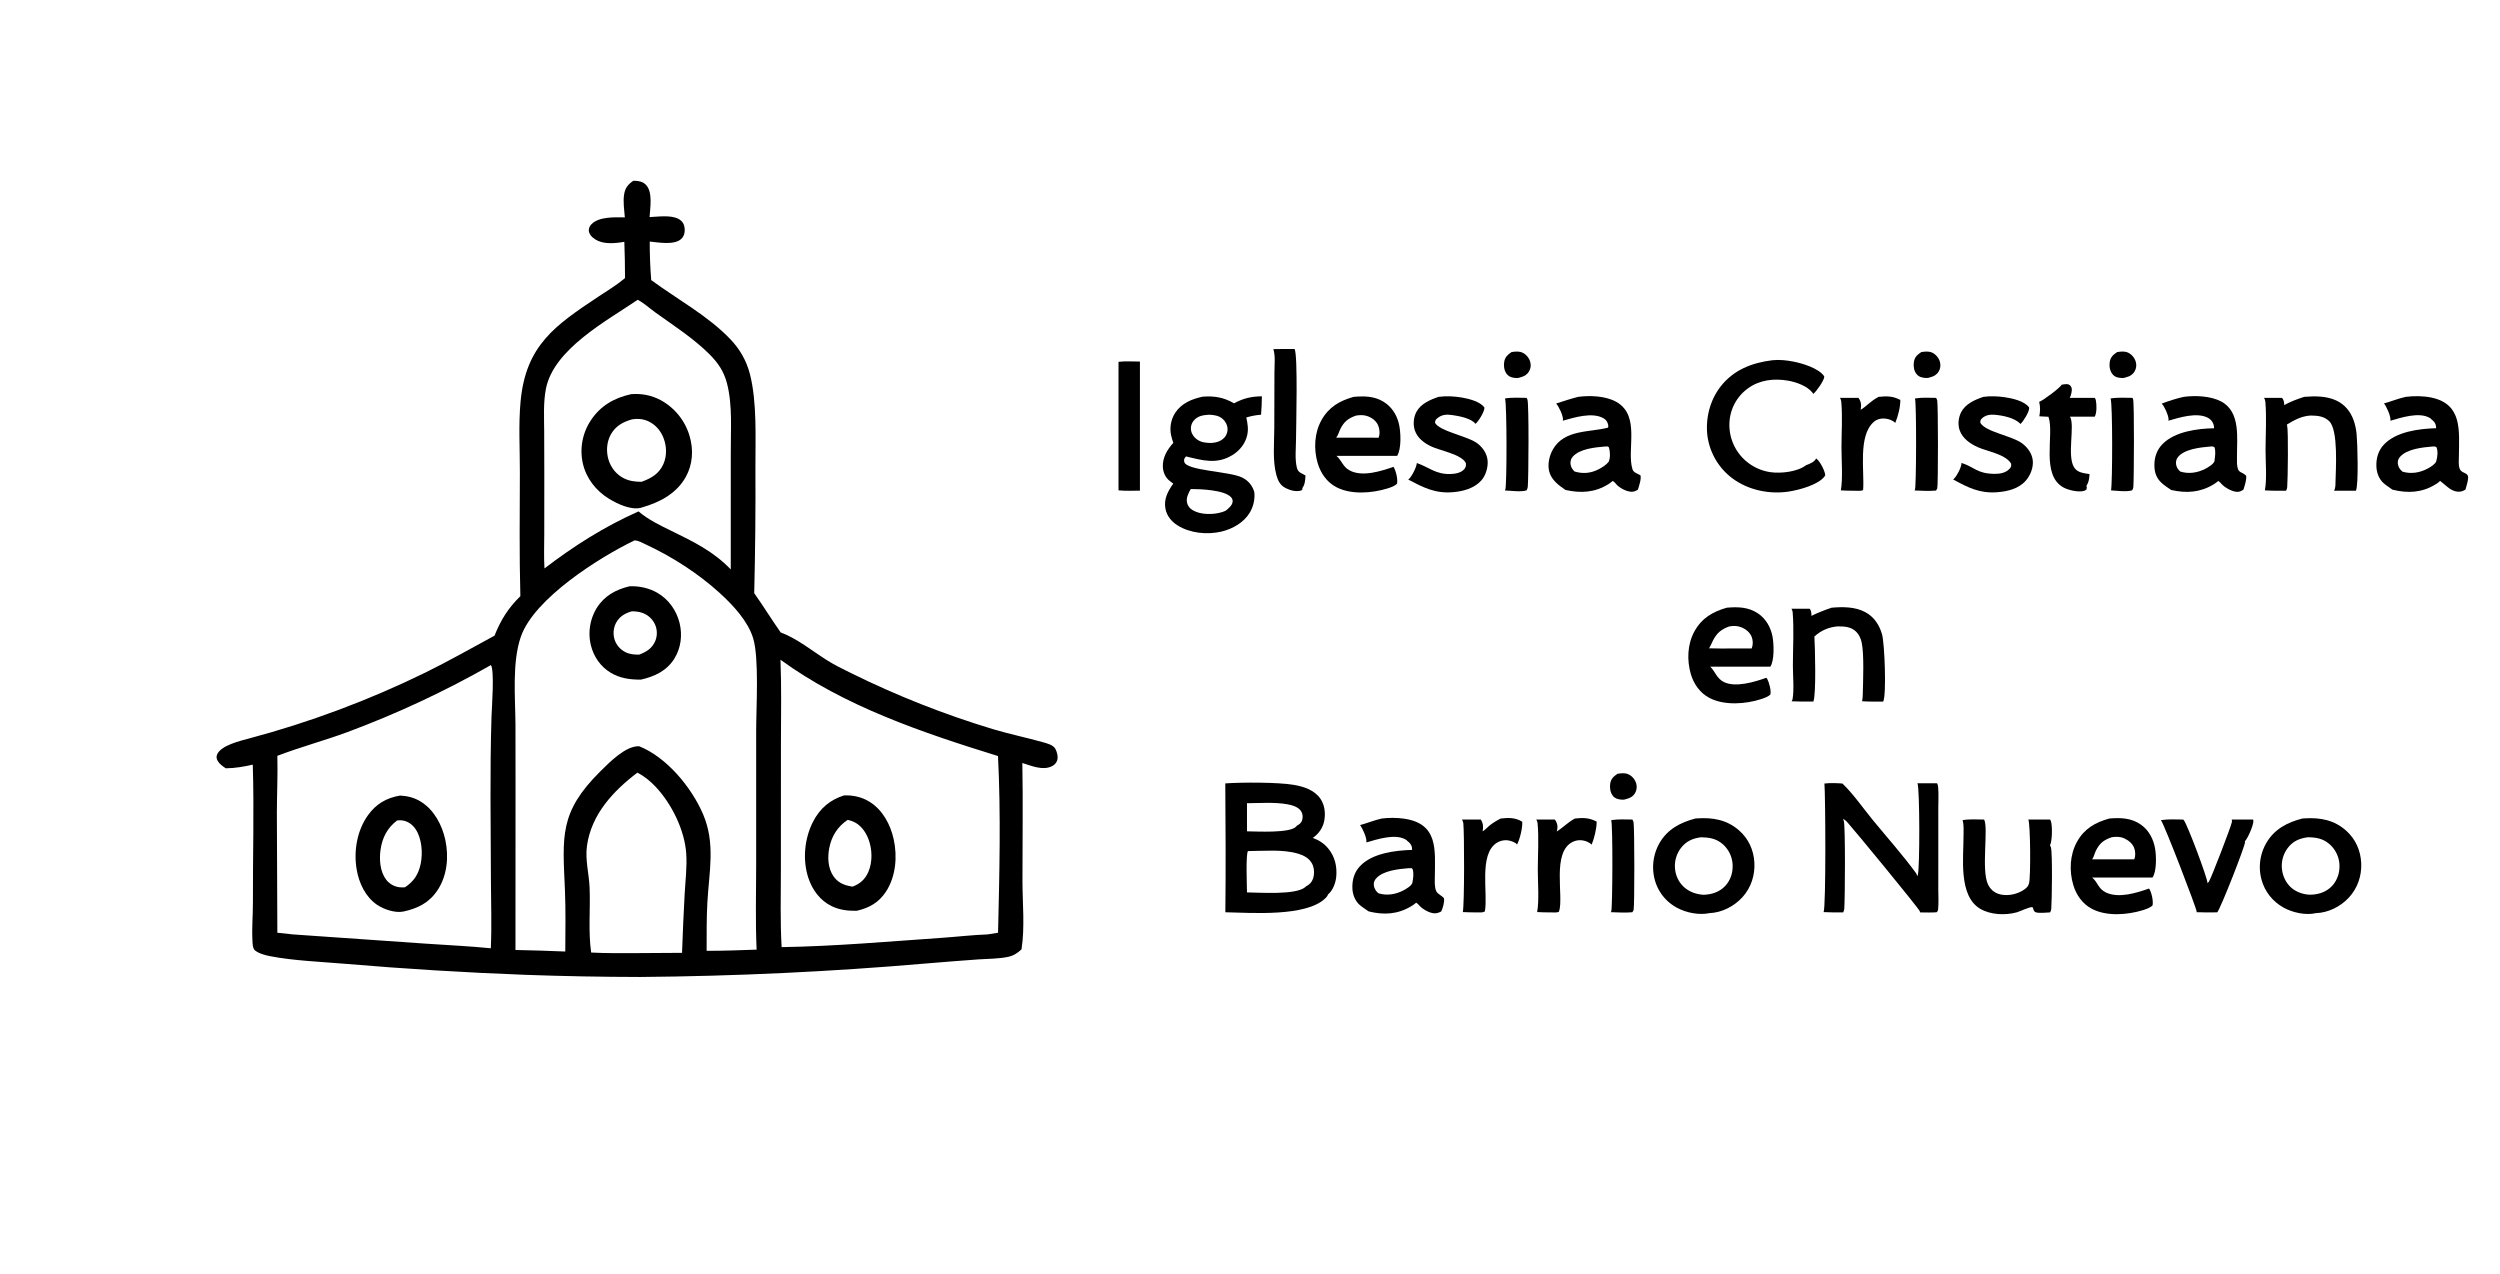 <?xml version="1.0" encoding="utf-8" ?>
<svg xmlns="http://www.w3.org/2000/svg" xmlns:xlink="http://www.w3.org/1999/xlink" width="4106" height="2092">
	<path transform="matrix(1.337 0 0 1.337 6.10352e-05 0)" d="M2360.16 432.5C2364.69 431.818 2369.59 431.207 2373.86 433.339C2378.31 435.569 2381.86 439.951 2383.11 444.765C2384.12 448.673 2383.7 452.716 2381.6 456.197C2379.07 460.416 2375.66 462.371 2370.99 463.501C2369.12 464.272 2367.81 464.436 2365.77 464.314C2361.16 464.037 2357.34 463.184 2354.26 459.43C2351.06 455.523 2350.28 449.512 2351.06 444.661C2352.07 438.436 2355.28 435.792 2360.16 432.5Z"/>
	<path transform="matrix(1.337 0 0 1.337 6.10352e-05 0)" d="M1987.03 950.5C1991.68 949.862 1996.39 949.166 2000.79 951.358C2005.24 953.577 2008.78 957.962 2010.04 962.762C2011.06 966.671 2010.63 970.705 2008.54 974.19C2006 978.429 2002.56 980.351 1997.89 981.501C1995.49 982.413 1993.75 982.47 1991.23 982.221C1987.1 981.811 1983.77 980.861 1981.12 977.414C1978 973.35 1977.28 967.576 1978.02 962.629C1978.94 956.502 1982.26 953.758 1987.03 950.5Z"/>
	<path transform="matrix(1.337 0 0 1.337 6.10352e-05 0)" d="M2600.69 432.5C2605.18 431.81 2610.08 431.187 2614.32 433.265C2618.88 435.501 2622.41 439.88 2623.72 444.768C2624.78 448.761 2624.25 452.867 2622.08 456.407C2619.59 460.485 2616.05 462.445 2611.52 463.5C2609.84 464.289 2608.71 464.407 2606.83 464.341C2602.43 464.188 2598.4 463.534 2595.36 460.009C2591.87 455.975 2590.92 450.316 2591.58 445.149C2592.4 438.73 2595.77 435.962 2600.69 432.5Z"/>
	<path transform="matrix(1.337 0 0 1.337 6.10352e-05 0)" d="M1856.77 432.5C1861.41 431.793 1866.21 431.202 1870.58 433.365C1875.06 435.575 1878.58 439.98 1879.84 444.791C1880.88 448.748 1880.4 452.821 1878.24 456.322C1875.71 460.432 1872.25 462.457 1867.65 463.501C1865 464.669 1862.59 464.437 1859.76 464.088C1855.87 463.608 1852.73 462.08 1850.45 458.791C1847.64 454.721 1846.96 449.059 1847.84 444.273C1848.93 438.342 1852.14 435.751 1856.77 432.5Z"/>
	<path transform="matrix(1.337 0 0 1.337 6.10352e-05 0)" d="M2352.39 489.499C2360.79 488.045 2369.79 488.701 2378.3 488.741C2378.93 489.8 2379.46 490.711 2379.72 491.931C2380.9 497.42 2380.93 596.647 2379.78 599.973C2379.44 600.958 2378.69 601.748 2378.15 602.635C2369.52 603.382 2360.44 602.852 2351.79 602.507C2351.98 602.193 2352.19 601.888 2352.37 601.563C2354.03 598.47 2354.42 495.787 2352.39 489.499Z"/>
	<path transform="matrix(1.337 0 0 1.337 6.10352e-05 0)" d="M1979.25 1007.5C1987.71 1006.07 1996.72 1006.7 2005.27 1006.74C2005.89 1007.8 2006.41 1008.72 2006.67 1009.93C2007.92 1015.79 2007.99 1114.15 2006.74 1117.97C2006.42 1118.95 2005.69 1119.74 2005.16 1120.62C1996.5 1121.42 1987.37 1120.83 1978.69 1120.53C1978.88 1120.21 1979.09 1119.91 1979.27 1119.58C1980.89 1116.55 1981.39 1013.77 1979.25 1007.5Z"/>
	<path transform="matrix(1.337 0 0 1.337 6.10352e-05 0)" d="M2592.68 489.499C2601.39 488.001 2610.72 488.691 2619.54 488.741C2619.87 489.327 2620.1 489.656 2620.32 490.269C2621.94 494.994 2621.42 588.521 2620.68 598.038C2620.55 599.747 2620.04 600.799 2619.22 602.266C2613 604.507 2599.94 602.791 2593.25 602.386C2595.07 592.849 2595.26 495.47 2592.68 489.499Z"/>
	<path transform="matrix(1.337 0 0 1.337 6.10352e-05 0)" d="M1848.78 489.496C1857.37 487.996 1866.61 488.691 1875.32 488.741C1875.77 489.55 1876.07 489.993 1876.35 490.836C1878.29 496.704 1877.76 586.371 1876.75 598.092C1876.6 599.822 1876.06 600.914 1875.23 602.399C1868.54 604.627 1855.88 602.754 1848.59 602.494C1848.78 602.127 1848.98 601.768 1849.15 601.393C1851.17 596.969 1851.17 495.189 1848.78 489.496Z"/>
	<path transform="matrix(1.337 0 0 1.337 6.10352e-05 0)" d="M1374.01 444.46C1382.47 443.496 1391.77 444.139 1400.31 444.13L1400.31 602.719C1391.57 602.817 1382.73 603.191 1374.01 602.364L1374.01 444.46Z"/>
	<path transform="matrix(1.337 0 0 1.337 6.10352e-05 0)" d="M1843.43 1005.5C1852.95 1004.4 1861.52 1004.21 1869.92 1009.41C1870.63 1016.14 1866.94 1031.48 1863.55 1037.42C1861.74 1034.89 1857.21 1033.38 1854.29 1032.67C1849.06 1031.4 1843.18 1032.49 1838.64 1035.37C1816.21 1049.64 1828.16 1097.59 1824.04 1119.59C1821.23 1121.23 1818.92 1120.81 1815.75 1120.82C1809.47 1120.89 1803.23 1120.7 1796.95 1120.42C1799.02 1111.05 1798.82 1023.41 1797.6 1011.38C1797.42 1009.66 1796.81 1008.2 1795.9 1006.75L1819.05 1006.75C1822.14 1011.56 1822.24 1015.78 1821.29 1021.28C1824.12 1019.68 1826.58 1016.76 1829.11 1014.66C1833.6 1010.93 1838.27 1008.19 1843.43 1005.5Z"/>
	<path transform="matrix(1.337 0 0 1.337 6.10352e-05 0)" d="M1934.65 1005.5C1944.58 1004.36 1952.42 1004.49 1961.38 1009.31C1961.38 1017.55 1958.5 1030.22 1955.02 1037.66C1953.84 1035.98 1951.91 1034.98 1950.05 1034.14C1944.43 1031.6 1938.1 1031.38 1932.45 1033.95C1905.49 1046.25 1921.45 1101.62 1915.1 1119.91C1912.45 1121.39 1908.72 1120.86 1905.75 1120.82C1899.89 1120.9 1894.1 1120.69 1888.25 1120.39C1890.89 1106.98 1889.06 1082.59 1889.07 1068.28C1889.09 1049.68 1890.49 1029.92 1888.82 1011.44C1888.66 1009.6 1888.07 1008.34 1887.22 1006.75L1909.94 1006.75C1910.62 1007.59 1911.2 1008.44 1911.69 1009.42C1913.66 1013.4 1913.63 1017.26 1912.32 1021.43C1920.21 1016.58 1925.82 1010.15 1934.65 1005.5Z"/>
	<path transform="matrix(1.337 0 0 1.337 6.10352e-05 0)" d="M2307.72 487.499C2317.75 486.465 2325.3 486.427 2334.4 491.316C2334.54 499.632 2331.51 511.816 2328.18 519.424C2325.05 516.429 2320.53 514.763 2316.27 514.247C2311.17 513.63 2305.86 514.822 2301.9 518.216C2282.15 535.168 2290.5 578.901 2288.71 601.928C2286.23 603.46 2281.65 602.829 2278.75 602.821C2272.91 602.894 2267.14 602.697 2261.31 602.39C2263.95 588.52 2262.1 564.581 2262.11 549.782C2262.13 531.309 2263.51 511.787 2261.86 493.436C2261.7 491.608 2261.12 490.345 2260.28 488.746L2282.99 488.746C2286.5 493.723 2286.57 497.413 2285.72 503.363C2292.58 499.407 2297.62 492.797 2307.72 487.499Z"/>
	<path transform="matrix(1.337 0 0 1.337 6.10352e-05 0)" d="M2532.74 472.499C2535.15 472.217 2538.53 471.447 2540.86 472.185C2542.64 472.748 2543.96 474.412 2544.65 476.106C2545.9 479.145 2544.04 486.044 2542.56 488.79L2573.3 488.746C2573.84 489.684 2574.32 490.475 2574.54 491.555C2575.67 497.009 2575.89 506.986 2573.25 511.838L2542.82 511.838C2549.32 522.725 2538.54 560.459 2548.19 574.595C2552.45 580.849 2560.01 581.22 2566.83 582.387C2566.54 587.2 2566.06 592.547 2563.09 596.502C2563.59 598.712 2563.62 599.189 2563 601.356C2562.11 601.999 2561.29 602.605 2560.22 602.942C2553.61 605.026 2541.23 602.22 2535.16 599.008C2506.52 583.845 2523.71 533.831 2516.56 512.633C2516.48 512.408 2516.39 512.188 2516.31 511.966L2505.17 511.402C2506.25 505.635 2506.49 499.38 2504.96 493.682C2510.32 491.599 2529.92 476.973 2532.74 472.499Z"/>
	<path transform="matrix(1.337 0 0 1.337 6.10352e-05 0)" d="M1564.2 428.875C1572.87 428.556 1581.64 428.769 1590.32 428.737C1594.5 436.512 1592.13 524.787 1592.06 539.668C1592 550.59 1590.48 563.871 1593.07 574.399C1594.53 580.372 1598.14 580.891 1602.91 583.709C1603.17 583.865 1603.43 584.031 1603.69 584.193C1603.4 589.572 1603.11 595.072 1599.84 599.573L1599.95 601.065L1598.49 602.586C1591.76 604.316 1585.36 602.554 1579.29 599.558C1572.86 596.385 1569.91 590.64 1568.05 583.997C1563.05 566.142 1565.31 544.295 1565.37 525.821L1565.55 457.188C1565.56 448.546 1566.9 437.044 1564.2 428.875Z"/>
	<path transform="matrix(1.337 0 0 1.337 6.10352e-05 0)" d="M2654.51 1007.5C2663.4 1006.02 2672.87 1006.7 2681.87 1006.75C2682.14 1007.03 2682.42 1007.3 2682.68 1007.59C2686.62 1011.94 2711.96 1079 2711.73 1084.85C2712.17 1084.43 2713.01 1083.68 2713.41 1083.14C2715.99 1079.61 2740.45 1015.98 2741.69 1009.93C2741.93 1008.76 2741.73 1007.9 2741.52 1006.75L2767.83 1006.75C2767.94 1007.35 2768.13 1008.17 2768.11 1008.81C2767.99 1014.22 2761.41 1029.55 2757.66 1033.49C2757.72 1033.76 2757.82 1034.02 2757.84 1034.3C2758.26 1038.69 2727.83 1115.98 2723.72 1120.75Q2711.01 1121.04 2698.31 1120.57C2698.35 1120.33 2698.42 1120.1 2698.43 1119.86C2698.64 1116.78 2658.95 1013.16 2654.51 1007.5Z"/>
	<path transform="matrix(1.337 0 0 1.337 6.10352e-05 0)" d="M1767.23 487.497C1776.62 486.288 1786.7 486.756 1796 488.376C1804.36 489.831 1818.2 493.21 1823.41 500.545C1823.43 500.798 1823.48 501.049 1823.48 501.302C1823.32 506.156 1816.14 517.72 1812.51 520.681C1807.35 513.769 1792.03 511.05 1784.19 509.904C1777.03 508.856 1771.27 509.099 1765.51 513.879C1763.38 515.651 1763.01 516.687 1762.81 519.37C1768.69 530.171 1803.57 535.652 1815.39 545.076C1821.9 550.262 1826.68 557.477 1827.42 565.912C1828.11 573.94 1825.13 584.173 1819.71 590.194C1810.81 600.085 1797.01 603.692 1784.23 604.661C1762.62 606.328 1748.26 598.756 1729.87 589.099C1730.14 588.885 1730.41 588.679 1730.67 588.456C1734.42 585.217 1740.28 573.478 1740.46 568.786C1755.51 573.98 1763.56 582.757 1781.46 582.299C1787.37 582.148 1794.62 581.029 1798.71 576.354C1800.82 573.93 1800.99 571.909 1800.7 568.824C1795.45 558.037 1768.76 553.529 1757.86 548.288C1749.22 544.129 1740.96 537.896 1737.91 528.395C1735.69 521.475 1736.45 512.543 1739.86 506.132C1745.28 495.934 1756.88 490.986 1767.23 487.497Z"/>
	<path transform="matrix(1.337 0 0 1.337 6.10352e-05 0)" d="M2436.41 487.499C2445.04 486.354 2454.41 486.697 2462.99 487.992C2472.06 489.359 2486.8 492.602 2492.57 500.445C2492.61 500.733 2492.68 501.019 2492.68 501.31C2492.66 506.28 2485.54 517.516 2482.08 520.776C2474.62 513.063 2460.01 510.298 2449.84 509.459C2444.53 509.022 2438.78 510.04 2434.8 513.844C2432.89 515.664 2432.67 516.695 2432.62 519.246C2439.11 530.857 2472.18 535.368 2484.51 544.983C2491.08 550.113 2496.34 557.408 2497.13 565.916C2497.92 574.44 2494.24 583.798 2488.72 590.211C2479.94 600.425 2465.98 603.786 2453.13 604.677C2431.8 606.284 2417.22 598.817 2399.23 588.922C2399.65 588.6 2400.14 588.263 2400.52 587.875C2404.14 584.177 2409.67 573.663 2409.54 568.668C2425.56 573.761 2428.51 581.812 2449.77 582.086C2456.83 582.177 2464.07 581.054 2469.01 575.394C2470.72 573.441 2470.72 572.167 2470.53 569.705C2464.1 558.103 2441.78 554.667 2430.01 549.508C2420.53 545.35 2410.95 538.818 2407.32 528.645C2404.85 521.753 2405.69 513.187 2408.98 506.644C2414.31 496.056 2425.84 491.13 2436.41 487.499Z"/>
	<path transform="matrix(1.337 0 0 1.337 6.10352e-05 0)" d="M2410.83 1007.5C2419.41 1005.99 2428.66 1006.7 2437.36 1006.75C2442.83 1017.31 2433.69 1068.11 2441.98 1086.16C2444.61 1091.89 2449.15 1096.19 2455.18 1098.14C2463.79 1100.93 2474.65 1099.3 2482.59 1095.15C2486.06 1093.33 2490.75 1090.39 2492 1086.5C2492.16 1086.08 2492.33 1085.66 2492.47 1085.23C2494.71 1078.48 2494.26 1011.46 2491.62 1006.76L2518.4 1006.75C2518.7 1007.3 2519.2 1008.15 2519.41 1008.79C2521.27 1014.46 2521.08 1033.42 2518.21 1038.5C2518.76 1039.48 2519.01 1039.79 2519.34 1040.78C2521.47 1047.06 2520.59 1107 2519.81 1116.56C2519.67 1118.27 2519.17 1119.35 2518.36 1120.82C2513.48 1120.93 2505.33 1122.1 2500.84 1120.69C2498.2 1119.86 2497.89 1116.86 2497 1114.53C2494.55 1113.17 2481.27 1119.69 2477.53 1120.72C2463.57 1124.55 2445.36 1123.91 2432.64 1116.45C2405.49 1100.52 2412.15 1053.38 2412.05 1026.45C2412.02 1020.64 2412.62 1013.77 2411.04 1008.16C2410.98 1007.94 2410.9 1007.72 2410.83 1007.5Z"/>
	<path transform="matrix(1.337 0 0 1.337 6.10352e-05 0)" d="M2830.53 487.5C2843.73 486.505 2857.47 486.281 2869.78 491.903C2880.18 496.653 2887.24 505.307 2891.13 515.94C2893.19 521.579 2894.35 527.473 2894.93 533.437C2896 544.353 2897.49 595.418 2894.06 602.804L2867.25 602.796C2868.98 599.291 2868.89 596.524 2868.97 592.677C2869.28 576.687 2872.65 528.624 2861.34 517.503C2854.78 511.054 2846.88 510.582 2838.24 510.444C2826.96 511.262 2818.56 515.848 2809.14 521.638C2809.28 521.989 2809.46 522.326 2809.55 522.691C2811.2 529.017 2810.42 589.068 2809.65 598.565C2809.51 600.272 2809.01 601.346 2808.2 602.821C2799.52 602.862 2790.88 602.951 2782.21 602.384C2784.86 589.137 2783.03 566.873 2783.05 552.874C2783.07 533.412 2784.47 512.827 2782.81 493.466C2782.65 491.616 2782.08 490.364 2781.23 488.746L2803.1 488.746C2803.27 488.888 2803.46 489.01 2803.61 489.173C2805.51 491.215 2806.08 494.889 2805.95 497.574C2813.81 493.365 2822.04 490.214 2830.53 487.5Z"/>
	<path transform="matrix(1.337 0 0 1.337 6.10352e-05 0)" d="M2250.08 746.499C2263.75 745.318 2278.88 745.292 2291.31 751.934C2302.12 757.704 2308.64 767.635 2311.94 779.229C2315.13 790.396 2317.55 854.156 2313.35 861.821C2304.68 861.872 2296.03 861.986 2287.36 861.429C2288.11 858.445 2288.2 855.486 2288.28 852.426C2288.66 837.113 2290.04 803.005 2286.9 789.162C2285.81 784.319 2283.74 779.531 2280.15 776.013C2273.82 769.798 2265.55 769.403 2257.25 769.473C2246.01 770.531 2237.27 774.375 2228.84 781.862C2229.6 794.335 2231.24 853.674 2227.56 861.802C2218.63 861.87 2209.75 861.872 2200.82 861.499C2201.35 860.646 2201.81 859.951 2202 858.945C2204.1 847.563 2202.4 829.549 2202.41 817.652C2202.41 796.027 2203.93 773.372 2202.13 751.903C2201.98 750.209 2201.46 749.184 2200.62 747.746L2222.91 747.746C2223.1 747.927 2223.35 748.067 2223.5 748.29C2225 750.555 2225.31 753.936 2225.18 756.561C2233.37 752.569 2241.45 749.36 2250.08 746.499Z"/>
	<path transform="matrix(1.337 0 0 1.337 6.10352e-05 0)" d="M2177.29 442.499C2185.69 441.658 2194.3 442.527 2202.56 444.094C2213.81 446.229 2234.05 452.223 2240.87 462.204C2240.89 462.496 2240.95 462.787 2240.94 463.079C2240.65 467.631 2231.09 481.13 2227.44 483.947C2227.2 483.502 2226.83 482.784 2226.49 482.355C2219.88 474.044 2206.49 469.355 2196.43 467.604C2179.51 464.662 2161.96 466.573 2147.69 476.746Q2146.56 477.545 2145.47 478.4Q2144.37 479.255 2143.33 480.165Q2142.28 481.074 2141.28 482.035Q2140.28 482.995 2139.33 484.006Q2138.38 485.016 2137.48 486.072Q2136.59 487.129 2135.74 488.23Q2134.9 489.331 2134.11 490.473Q2133.33 491.615 2132.6 492.795Q2131.87 493.975 2131.2 495.19Q2130.54 496.406 2129.93 497.653Q2129.33 498.901 2128.78 500.177Q2128.24 501.454 2127.77 502.756Q2127.29 504.058 2126.88 505.383Q2126.47 506.707 2126.13 508.051Q2125.78 509.394 2125.51 510.754Q2125.24 512.113 2125.03 513.484Q2124.82 514.915 2124.68 516.355Q2124.54 517.795 2124.47 519.24Q2124.4 520.685 2124.41 522.131Q2124.41 523.578 2124.49 525.022Q2124.56 526.467 2124.71 527.906Q2124.85 529.345 2125.07 530.776Q2125.29 532.206 2125.58 533.623Q2125.86 535.041 2126.22 536.443Q2126.58 537.844 2127 539.227Q2127.43 540.609 2127.93 541.969Q2128.42 543.328 2128.98 544.662Q2129.54 545.995 2130.17 547.299Q2130.79 548.603 2131.48 549.875Q2132.17 551.146 2132.92 552.382Q2133.68 553.618 2134.49 554.815Q2135.3 556.012 2136.17 557.168Q2137.05 558.332 2137.98 559.451Q2138.92 560.57 2139.91 561.641Q2140.9 562.712 2141.94 563.733Q2142.98 564.755 2144.07 565.723Q2145.17 566.692 2146.3 567.605Q2147.44 568.519 2148.62 569.375Q2149.8 570.231 2151.02 571.028Q2152.25 571.825 2153.51 572.56Q2154.77 573.296 2156.06 573.968Q2157.35 574.641 2158.68 575.248Q2160.01 575.856 2161.36 576.397Q2162.71 576.939 2164.09 577.413Q2165.47 577.887 2166.88 578.292Q2168.28 578.698 2169.7 579.033Q2171.12 579.369 2172.55 579.634Q2173.98 579.899 2175.43 580.093C2188.1 581.803 2208.15 579.553 2218.53 571.497C2223.02 569.781 2228.72 567.729 2230.98 563.203C2231.28 563.432 2231.59 563.651 2231.88 563.89C2236.09 567.317 2241.8 578.535 2242.17 583.776C2241.87 584.497 2242 584.271 2241.39 585.114C2233.77 595.697 2209.55 601.965 2197.48 603.825C2173.75 607.483 2147.71 602.158 2128.29 587.734Q2126.75 586.589 2125.26 585.37Q2123.77 584.151 2122.35 582.86Q2120.93 581.569 2119.57 580.209Q2118.21 578.85 2116.92 577.425Q2115.63 576 2114.41 574.514Q2113.19 573.027 2112.05 571.482Q2110.91 569.937 2109.84 568.338Q2108.78 566.739 2107.79 565.089Q2106.8 563.439 2105.9 561.743Q2105 560.046 2104.18 558.307Q2103.36 556.568 2102.63 554.791Q2101.9 553.014 2101.25 551.203Q2100.61 549.392 2100.06 547.552Q2099.5 545.711 2099.04 543.846Q2098.58 541.98 2098.21 540.094Q2097.84 538.208 2097.56 536.306C2094.62 514.819 2100.34 491.773 2113.75 474.645C2129.76 454.202 2152.25 445.611 2177.29 442.499Z"/>
	<path transform="matrix(1.337 0 0 1.337 6.10352e-05 0)" d="M2121.32 746.5C2134.97 745.315 2147.96 745.652 2159.7 753.629C2169.53 760.312 2175.43 770.971 2177.5 782.529C2179.09 791.376 2179.78 811.613 2174.71 818.982L2100.96 818.971C2107.15 825.192 2108.96 833.588 2117.78 837.891C2132 844.823 2155.48 837.719 2169.66 832.623L2170.69 833.498C2173.15 838.12 2175.97 848.155 2174.79 853.197C2171.86 855.905 2167.48 857.456 2163.73 858.695C2144.58 865.02 2118.17 866.919 2099.91 857.346C2088.38 851.294 2080.67 840.415 2077.06 828.059C2072.07 810.972 2072.81 791.333 2081.5 775.562C2090.49 759.262 2103.97 751.391 2121.32 746.5ZM2124.32 769.499C2114.22 772.983 2108.52 778.035 2103.85 787.652C2102.43 790.588 2101.23 793.642 2099.47 796.402Q2113.61 796.778 2127.75 796.621L2151.7 796.621C2153.6 792.414 2153.53 787.137 2151.98 782.781C2149.96 777.096 2144.77 772.945 2139.31 770.669C2134.43 768.63 2129.46 768.629 2124.32 769.499Z"/>
	<path transform="matrix(1.337 0 0 1.337 6.10352e-05 0)" d="M2591.13 1005.5C2605.14 1004.3 2618.5 1004.72 2630.33 1013.28C2640.13 1020.37 2645.54 1031.24 2647.46 1043C2648.89 1051.75 2649.4 1070.69 2644.16 1077.97L2570.03 1077.98C2577.23 1083.9 2577.38 1091.98 2587.43 1096.56C2603.01 1103.67 2624.71 1096.86 2639.88 1091.5C2640.05 1091.74 2640.24 1091.97 2640.39 1092.22C2643.2 1096.89 2645.34 1106.98 2644.24 1112.22C2641.29 1115.15 2636.41 1116.81 2632.49 1118.03C2613.37 1123.95 2587.6 1126 2569.49 1116.3C2558.09 1110.2 2550.57 1099.44 2546.89 1087.21C2541.71 1070 2542.6 1049.92 2551.45 1034.06C2560.46 1017.9 2573.82 1010.26 2591.13 1005.5ZM2594.04 1028.5C2584.32 1031.82 2579.23 1035.75 2574.59 1045.09C2572.94 1048.41 2572.17 1052.77 2570.01 1055.65L2597.75 1055.62L2621.68 1055.64C2623.58 1051.79 2623.18 1045.72 2621.7 1041.76C2619.57 1036.06 2614.36 1031.95 2608.89 1029.63C2604.1 1027.59 2599.08 1027.66 2594.04 1028.5Z"/>
	<path transform="matrix(1.337 0 0 1.337 6.10352e-05 0)" d="M1662.9 487.498C1675.68 486.425 1688 486.503 1699.33 493.365C1709.28 499.397 1715.65 509.129 1718.39 520.326C1720.82 530.201 1721.77 551.114 1716.31 559.968L1641.72 559.992C1648.31 565.602 1649.4 573.365 1658.03 577.938C1673.67 586.229 1696.35 578.751 1711.86 573.496C1714.8 578.278 1717.33 588.749 1716.14 594.157C1713.3 597.144 1708.31 598.802 1704.44 600.004C1685.28 605.949 1659.62 607.96 1641.43 598.34C1629.78 592.179 1622.25 581.149 1618.6 568.69C1613.61 551.672 1614.57 531.69 1623.34 516.063C1632.36 499.974 1645.63 492.299 1662.9 487.498ZM1665.84 510.496C1656.27 513.809 1651.05 517.835 1646.48 527.069C1644.75 530.575 1643.89 534.625 1641.38 537.667L1669.75 537.621L1693.53 537.697C1695.32 532.976 1694.9 526.991 1692.86 522.372C1690.45 516.923 1685.1 512.991 1679.57 511.113C1675.08 509.588 1670.46 509.753 1665.84 510.496Z"/>
	<path transform="matrix(1.337 0 0 1.337 6.10352e-05 0)" d="M1938.69 487.498C1953.1 485.578 1972.36 486.325 1985.35 493.572C2015.9 510.616 1997.72 552.955 2005.47 576.759C2006.66 580.426 2011.95 582.07 2015.1 583.802C2016.61 588.005 2013.35 597.134 2012.01 601.574C2010.33 602.517 2008.59 603.512 2006.69 603.887C2000.55 605.093 1991.8 600.694 1987.21 596.639C1985.32 594.972 1983.88 592.545 1981.76 591.226C1981.52 591.081 1981.27 590.977 1981.02 590.853C1979.38 592.239 1977.67 593.576 1975.84 594.719C1959.23 605.124 1941.79 606.098 1923.14 601.885C1914.74 596.265 1905.87 589.644 1903.13 579.338C1900.78 570.515 1903.22 559.643 1907.73 551.872C1921.99 527.271 1952.68 531.339 1975.35 525.319C1975.79 523.783 1975.79 523.337 1975.46 521.738C1974.73 518.287 1972.97 515.647 1969.88 513.858C1956.14 505.896 1933.76 512.824 1919.79 516.83C1919.85 516.579 1919.94 516.335 1919.97 516.078C1920.57 510.945 1914.95 499.453 1911.61 495.681C1920.67 492.813 1929.45 489.811 1938.69 487.498ZM1971.51 548.5C1959.54 549.535 1940.44 551.294 1932 561.002C1929.9 563.427 1928.94 566.487 1929.23 569.684C1929.6 573.734 1931.36 576.325 1934.12 579.152C1944.64 582.407 1954.6 581.362 1964.39 576.16C1968.62 573.914 1973.22 570.986 1976.16 567.169C1978.36 562.396 1977.94 554.746 1976.49 549.788L1975.32 548.468L1971.51 548.5Z"/>
	<path transform="matrix(1.337 0 0 1.337 6.10352e-05 0)" d="M2955.31 487.499C2965.4 486.208 2977.18 486.316 2987.09 488.45C3024.93 496.598 3020.81 528.927 3020.58 559.513C3020.54 564.432 3019.78 571.058 3021.45 575.647C3023.4 581.027 3029.23 580.107 3031.48 584.182C3033.12 587.154 3029.63 597.924 3028.59 601.461C3026.69 602.557 3024.85 603.546 3022.64 603.829C3011.79 605.214 3005.82 596.928 2998.34 591.436C2998.04 591.21 2997.72 590.994 2997.41 590.772C2995.67 592.662 2993.47 594.036 2991.28 595.36C2974.66 605.421 2957.29 606.093 2938.9 601.5C2935.26 598.675 2930.95 596.309 2927.64 593.131C2922.06 587.769 2919.52 580.534 2919.21 572.946C2918.81 563.093 2921.49 553.549 2928.33 546.251C2943.42 530.132 2971.54 526.653 2992.59 526.028C2992.62 525.223 2992.59 524.448 2992.47 523.65C2991.88 519.517 2989.71 517.35 2986.51 514.892C2985.57 513.737 2986.01 514.07 2984.56 513.254C2971.35 505.799 2949.73 513.029 2936.31 516.878C2936.36 516.646 2936.45 516.419 2936.47 516.183C2937.01 511.342 2931.59 499.136 2928.51 495.597C2937.55 493.069 2946.05 489.534 2955.31 487.499ZM2988.27 548.5C2976.07 549.51 2956.73 551.422 2948.17 561.282C2946.08 563.693 2945.13 566.489 2945.55 569.663C2946.12 573.871 2948.1 576.681 2951.25 579.368C2961.64 582.566 2972.77 580.724 2982.3 575.556C2985.56 573.786 2991.36 570.345 2992.71 566.746C2994.2 561.242 2995.04 555.069 2993.18 549.586C2991.18 548.137 2990.67 548.428 2988.27 548.5Z"/>
	<path transform="matrix(1.337 0 0 1.337 6.10352e-05 0)" d="M2682.57 487.499C2696.8 485.628 2715.54 486.334 2728.51 493.176C2752.87 506.031 2747.73 538.775 2747.94 561.728C2747.98 566.132 2747.58 571.875 2749.1 575.992C2750.05 578.581 2751.37 579.555 2753.81 580.713C2755.94 581.723 2757.46 582.72 2759.22 584.281C2760.02 589.146 2757.37 596.745 2755.87 601.495C2753.25 603.158 2751.08 604.38 2747.89 604.2C2741.64 603.848 2733.06 599.019 2728.94 594.471C2727.93 593.349 2727.04 592.236 2725.77 591.393C2725.49 591.208 2725.2 591.034 2724.92 590.854Q2722.34 593.092 2719.44 594.9C2702.84 605.062 2685.74 606.127 2667.14 601.918C2663.07 599.151 2658.68 596.349 2655.09 592.978C2648.91 587.181 2646.63 580.293 2646.5 571.957C2646.35 561.907 2649.44 552.637 2656.57 545.411C2671.59 530.174 2699.21 526.412 2719.77 526.092C2719.8 524.527 2719.67 523.148 2719.21 521.654Q2719 520.974 2718.72 520.318Q2718.44 519.661 2718.1 519.036Q2717.76 518.411 2717.35 517.823Q2716.95 517.234 2716.49 516.689Q2716.04 516.143 2715.52 515.646Q2715.01 515.149 2714.46 514.704Q2713.9 514.26 2713.3 513.873Q2712.7 513.486 2712.07 513.16C2698.45 506.098 2677.28 512.952 2663.61 516.834C2663.84 516.043 2663.98 515.776 2663.9 514.845C2663.48 509.318 2659.19 499.803 2655.48 495.799C2664.26 492.502 2673.4 489.505 2682.57 487.499ZM2715.42 548.5C2703.49 549.528 2683.21 551.463 2675.27 561.713C2673.23 564.345 2672.64 567.605 2673.23 570.844C2673.87 574.407 2675.61 576.724 2678.14 579.186C2688.36 582.487 2699.17 580.902 2708.74 576.054C2712 574.398 2719 570.295 2720.23 566.754C2720.91 560.883 2722.17 555.168 2720.31 549.418C2718.34 548.092 2717.73 548.392 2715.42 548.5Z"/>
	<path transform="matrix(1.337 0 0 1.337 6.10352e-05 0)" d="M1697.36 1005.49C1705.93 1004.41 1715.85 1004.4 1724.38 1005.61C1767.11 1011.63 1762.87 1043.94 1762.57 1077.4C1762.52 1082.64 1762.02 1090.13 1764.42 1094.93C1766.17 1098.44 1771.28 1100.15 1773.8 1103.45C1774.61 1108.14 1772.45 1115.39 1770.43 1119.66C1767.56 1121.1 1765.07 1122.11 1761.8 1121.93C1755.69 1121.57 1747.64 1116.87 1743.63 1112.48C1742.62 1111.39 1741.76 1110.33 1740.54 1109.46C1740.25 1109.25 1739.95 1109.06 1739.66 1108.86C1737.86 1110.53 1735.74 1111.9 1733.65 1113.18C1717.04 1123.28 1699.74 1124.23 1681.27 1119.58C1677.65 1116.96 1673.64 1114.58 1670.27 1111.64C1664.58 1106.69 1661.6 1098.86 1661.31 1091.44C1660.9 1081.09 1663.49 1071.63 1670.67 1063.97C1685.52 1048.12 1713.93 1044.59 1734.64 1044.04C1734.66 1043.22 1734.62 1042.41 1734.51 1041.59C1733.95 1037.43 1731.72 1035.27 1728.51 1032.8C1727.69 1031.79 1728.09 1032.12 1726.7 1031.31C1713.75 1023.7 1691.64 1031.08 1678.41 1034.88C1678.46 1034.64 1678.53 1034.4 1678.55 1034.16C1678.99 1028.94 1673.84 1017.68 1670.73 1013.54C1679.7 1011.15 1688.19 1007.54 1697.36 1005.49ZM1730.31 1066.5C1718.23 1067.51 1698.52 1069.45 1690.18 1079.39C1688.36 1081.57 1687.34 1084.23 1687.6 1087.09C1688 1091.45 1690 1094.52 1693.22 1097.32C1703.38 1100.5 1714.11 1098.83 1723.56 1094C1726.88 1092.3 1733.66 1088.37 1734.94 1084.73C1735.92 1079.07 1737.04 1073.4 1735.34 1067.77L1734.15 1066.52L1730.31 1066.5Z"/>
	<path transform="matrix(1.337 0 0 1.337 6.10352e-05 0)" d="M2241.16 962.5C2248.25 961.643 2256.16 961.987 2263.28 962.49C2276.78 975.488 2288.56 992.637 2300.48 1007.2C2318.11 1028.74 2337.22 1050.02 2353.59 1072.46C2354.62 1073.87 2354.84 1074.76 2355.05 1076.45C2355.4 1075.79 2355.56 1075.52 2355.85 1074.78C2358.39 1068.4 2358.36 968.637 2355.44 962.153L2379.51 962.159C2380.16 963.534 2380.64 964.696 2380.79 966.23C2381.63 974.98 2381.04 984.282 2381.04 993.096L2381.06 1044.85L2381.04 1092.48C2381.03 1100.55 2381.64 1109.17 2380.81 1117.16C2380.65 1118.7 2380.09 1119.45 2379.17 1120.62C2372.47 1121.25 2365.35 1120.8 2358.61 1120.82C2358.51 1120.36 2358.49 1119.87 2358.32 1119.43C2356.79 1115.41 2277.22 1018.71 2268.72 1009.39C2267.33 1007.87 2265.73 1006.8 2263.91 1005.84C2264.35 1006.69 2264.73 1007.53 2264.99 1008.45C2267 1015.42 2266.48 1103.82 2265.54 1116.52C2265.42 1118.24 2264.93 1119.32 2264.14 1120.82C2256.12 1120.88 2248.16 1120.88 2240.15 1120.44C2243.21 1113.42 2242.43 976.036 2241.16 962.5Z"/>
	<path transform="matrix(1.337 0 0 1.337 6.10352e-05 0)" d="M2082.52 1005.5Q2083.48 1005.4 2084.44 1005.34C2103.8 1004 2121.29 1006.91 2136.29 1020.07C2147.85 1030.2 2154.19 1044.02 2155.1 1059.29C2156.03 1075.02 2151.12 1090.36 2140.48 1102.08C2130.27 1113.33 2115.3 1121.08 2100.04 1121.69C2087.11 1124.41 2071.29 1121.3 2059.76 1114.95Q2058.53 1114.29 2057.34 1113.57Q2056.15 1112.84 2055 1112.06Q2053.85 1111.28 2052.74 1110.44Q2051.63 1109.6 2050.56 1108.71Q2049.49 1107.81 2048.47 1106.87Q2047.45 1105.92 2046.48 1104.92Q2045.51 1103.93 2044.59 1102.88Q2043.67 1101.84 2042.81 1100.74Q2041.94 1099.65 2041.13 1098.52Q2040.32 1097.39 2039.57 1096.22Q2038.82 1095.04 2038.13 1093.84Q2037.44 1092.63 2036.81 1091.38Q2036.18 1090.14 2035.62 1088.87Q2035.05 1087.6 2034.55 1086.3Q2034.05 1085 2033.62 1083.68Q2033.19 1082.35 2032.82 1081.01Q2032.43 1079.59 2032.11 1078.15Q2031.8 1076.72 2031.55 1075.27Q2031.3 1073.82 2031.13 1072.35Q2030.95 1070.89 2030.85 1069.43Q2030.75 1067.96 2030.72 1066.49Q2030.68 1065.01 2030.73 1063.54Q2030.77 1062.07 2030.88 1060.61Q2031 1059.14 2031.18 1057.68Q2031.37 1056.22 2031.63 1054.77Q2031.89 1053.32 2032.22 1051.89Q2032.55 1050.45 2032.95 1049.04Q2033.35 1047.62 2033.82 1046.23Q2034.28 1044.83 2034.82 1043.46Q2035.36 1042.09 2035.96 1040.75Q2036.57 1039.41 2037.24 1038.1Q2037.91 1036.79 2038.64 1035.51C2048.49 1018.5 2064.21 1010.38 2082.52 1005.5ZM2089.55 1028.5C2079.25 1029.89 2071.28 1033.38 2064.83 1041.8Q2064.29 1042.52 2063.78 1043.26Q2063.28 1044 2062.81 1044.76Q2062.34 1045.53 2061.91 1046.32Q2061.48 1047.1 2061.09 1047.91Q2060.69 1048.72 2060.34 1049.55Q2059.99 1050.37 2059.68 1051.22Q2059.38 1052.06 2059.11 1052.92Q2058.84 1053.77 2058.62 1054.64Q2058.39 1055.51 2058.21 1056.39Q2058.03 1057.27 2057.9 1058.16Q2057.76 1059.05 2057.67 1059.94Q2057.57 1060.83 2057.53 1061.73Q2057.48 1062.62 2057.47 1063.52Q2057.47 1064.42 2057.51 1065.32Q2057.55 1066.21 2057.64 1067.11Q2057.72 1068 2057.85 1068.89Q2057.96 1069.72 2058.11 1070.55Q2058.26 1071.38 2058.45 1072.2Q2058.64 1073.02 2058.87 1073.83Q2059.1 1074.64 2059.37 1075.44Q2059.64 1076.24 2059.95 1077.02Q2060.26 1077.8 2060.61 1078.57Q2060.95 1079.34 2061.34 1080.09Q2061.72 1080.83 2062.14 1081.56Q2062.56 1082.29 2063.02 1083Q2063.48 1083.71 2063.97 1084.39Q2064.46 1085.08 2064.98 1085.74Q2065.51 1086.39 2066.06 1087.03Q2066.62 1087.66 2067.2 1088.26Q2067.79 1088.87 2068.4 1089.44Q2069.02 1090.02 2069.66 1090.56Q2070.3 1091.11 2070.97 1091.62C2077.23 1096.35 2084.97 1098.75 2092.75 1099.17C2102.99 1098.83 2112.43 1095.76 2119.53 1088.06C2125.98 1081.06 2128.91 1071.55 2128.38 1062.13Q2128.33 1061.23 2128.24 1060.33Q2128.15 1059.43 2128.02 1058.53Q2127.88 1057.64 2127.7 1056.75Q2127.52 1055.87 2127.3 1054.99Q2127.07 1054.12 2126.8 1053.25Q2126.54 1052.39 2126.22 1051.54Q2125.91 1050.69 2125.56 1049.86Q2125.2 1049.03 2124.81 1048.22Q2124.41 1047.4 2123.98 1046.61Q2123.54 1045.82 2123.06 1045.05Q2122.59 1044.28 2122.07 1043.54Q2121.56 1042.79 2121.01 1042.08Q2120.46 1041.36 2119.87 1040.67Q2119.29 1039.98 2118.67 1039.32Q2118.05 1038.66 2117.4 1038.04Q2116.74 1037.41 2116.06 1036.82C2108.16 1030.04 2099.65 1028.71 2089.55 1028.5Z"/>
	<path transform="matrix(1.337 0 0 1.337 6.10352e-05 0)" d="M2828.24 1005.5Q2829.76 1005.35 2831.28 1005.27C2850.49 1004.13 2867.75 1007.41 2882.39 1020.7C2893.8 1031.06 2899.88 1044.99 2900.58 1060.32C2901.29 1076.01 2895.99 1091.32 2885.21 1102.82C2874.92 1113.79 2860.05 1121.23 2844.94 1121.71C2832.32 1124.66 2816.12 1121.09 2804.95 1114.79C2791.68 1107.31 2782.05 1095.24 2778.07 1080.51Q2777.69 1079.1 2777.38 1077.67Q2777.06 1076.24 2776.82 1074.8Q2776.58 1073.36 2776.42 1071.9Q2776.25 1070.45 2776.15 1068.99Q2776.06 1067.53 2776.03 1066.07Q2776.01 1064.61 2776.06 1063.15Q2776.11 1061.69 2776.23 1060.23Q2776.35 1058.77 2776.54 1057.32Q2776.74 1055.87 2777 1054.43Q2777.27 1053 2777.61 1051.57Q2777.94 1050.15 2778.35 1048.75Q2778.76 1047.34 2779.23 1045.96Q2779.71 1044.58 2780.25 1043.22Q2780.8 1041.86 2781.41 1040.53Q2782.02 1039.2 2782.69 1037.91Q2783.37 1036.61 2784.11 1035.35C2794.05 1018.38 2809.85 1010.22 2828.24 1005.5ZM2835 1028.5C2824.76 1029.86 2816.85 1033.15 2810.43 1041.53Q2809.88 1042.25 2809.36 1043Q2808.85 1043.75 2808.37 1044.52Q2807.9 1045.3 2807.46 1046.09Q2807.02 1046.89 2806.63 1047.71Q2806.23 1048.52 2805.88 1049.36Q2805.52 1050.2 2805.21 1051.05Q2804.89 1051.9 2804.62 1052.77Q2804.35 1053.64 2804.13 1054.52Q2803.9 1055.4 2803.72 1056.29Q2803.54 1057.18 2803.4 1058.07Q2803.26 1058.97 2803.17 1059.87Q2803.07 1060.78 2803.03 1061.68Q2802.98 1062.59 2802.98 1063.5Q2802.97 1064.41 2803.02 1065.32Q2803.06 1066.22 2803.15 1067.13Q2803.24 1068.03 2803.37 1068.93C2804.67 1078.13 2809.32 1086.7 2816.86 1092.24C2823 1096.75 2832.1 1099.44 2839.75 1099.03C2849.54 1098.49 2858.51 1095.25 2865.2 1087.83C2871.51 1080.83 2874.42 1071.25 2873.83 1061.91Q2873.77 1061 2873.67 1060.09Q2873.57 1059.19 2873.42 1058.29Q2873.27 1057.39 2873.08 1056.5Q2872.89 1055.61 2872.65 1054.73Q2872.41 1053.85 2872.13 1052.98Q2871.85 1052.11 2871.52 1051.26Q2871.2 1050.41 2870.83 1049.57Q2870.46 1048.74 2870.06 1047.92Q2869.65 1047.11 2869.2 1046.32Q2868.75 1045.52 2868.26 1044.75Q2867.77 1043.98 2867.25 1043.24Q2866.72 1042.49 2866.16 1041.78Q2865.59 1041.06 2865 1040.37Q2864.4 1039.68 2863.77 1039.03Q2863.13 1038.37 2862.47 1037.74Q2861.8 1037.12 2861.11 1036.53C2853.3 1029.95 2844.87 1028.61 2835 1028.5Z"/>
	<path transform="matrix(1.337 0 0 1.337 6.10352e-05 0)" d="M1515.97 495.439C1527.29 489.217 1537.27 487.004 1550.13 486.83C1550.03 494.413 1549.72 501.877 1549.13 509.44C1542.84 509.916 1537.03 511.013 1530.99 512.838C1532.59 520.401 1533.82 526.981 1532.07 534.641C1529.72 545.014 1522.82 553.604 1513.82 559.095C1494.63 570.811 1477.02 565.551 1456.96 560.678C1456.31 561.466 1455.35 562.479 1454.94 563.453C1454.39 564.776 1454.43 566.425 1454.88 567.74C1458.5 578.33 1510.62 579.026 1525.77 586.576C1532.96 590.157 1537.9 595.597 1540.43 603.272L1540.79 604.359C1541.84 612.882 1539.71 622.211 1535.34 629.584C1528.06 641.861 1514.2 649.73 1500.62 652.968C1483.2 657.122 1462.01 655.119 1446.63 645.459C1439.21 640.793 1433.42 633.905 1431.69 625.12C1429.33 613.122 1434.64 603.527 1441.26 594.064C1439.36 592.667 1437.35 591.271 1435.6 589.68C1431.14 585.617 1428.78 579.652 1428.47 573.682C1427.88 562.285 1433.9 552.123 1441.35 544.038C1440.26 540.984 1439.28 537.868 1438.6 534.694C1436.61 525.456 1438.39 515.188 1443.56 507.264C1451.4 495.244 1464.07 490.135 1477.56 487.247C1492.21 486.251 1503.09 488.109 1515.97 495.439ZM1462.76 600.729C1459.87 605.838 1456.78 611.733 1458.22 617.791C1459.17 621.788 1461.91 624.835 1465.4 626.876C1475.16 632.587 1490.4 632.359 1500.9 629.18C1502.59 628.666 1504.19 628.056 1505.78 627.284C1509.2 624.406 1513.93 620.838 1514.2 615.967C1514.32 613.901 1513.51 612.073 1512.08 610.604C1503.43 601.71 1474.61 600.786 1462.76 600.729ZM1485.11 509.436C1477.87 509.956 1471.27 510.787 1466.32 516.83Q1466.07 517.135 1465.83 517.454Q1465.6 517.772 1465.38 518.102Q1465.16 518.433 1464.96 518.774Q1464.77 519.115 1464.58 519.467Q1464.4 519.818 1464.24 520.179Q1464.08 520.54 1463.94 520.909Q1463.79 521.277 1463.67 521.653Q1463.55 522.029 1463.44 522.411Q1463.34 522.793 1463.26 523.18Q1463.18 523.566 1463.12 523.957Q1463.05 524.348 1463.01 524.741Q1462.97 525.134 1462.95 525.529Q1462.93 525.924 1462.93 526.32Q1462.94 526.715 1462.96 527.11Q1462.98 527.505 1463.02 527.898Q1463.07 528.291 1463.13 528.681C1463.87 533.253 1466.72 537.184 1470.44 539.837C1476.01 543.802 1481.87 544.056 1488.4 544.154C1494.23 543.698 1499.89 542.063 1503.96 537.616Q1504.46 537.058 1504.91 536.454Q1505.36 535.85 1505.75 535.205Q1506.13 534.561 1506.46 533.881Q1506.78 533.202 1507.03 532.495Q1507.29 531.788 1507.48 531.059Q1507.66 530.33 1507.77 529.587Q1507.89 528.844 1507.93 528.093Q1507.97 527.342 1507.94 526.591C1507.74 521.981 1505.48 517.703 1502.03 514.676C1497.2 510.429 1491.28 509.68 1485.11 509.436Z"/>
	<path transform="matrix(1.337 0 0 1.337 6.10352e-05 0)" d="M1505.17 962.344C1525.2 960.905 1569.62 960.827 1589.13 964.107C1601.48 966.183 1614.66 970.412 1622.06 981.245C1627.35 988.992 1628.45 999.084 1626.76 1008.16C1625.1 1017 1619.95 1024.32 1612.6 1029.33C1620.29 1032.05 1626.38 1035.99 1631.62 1042.28C1639.76 1052.06 1642.67 1064.45 1641.47 1076.97C1640.74 1084.65 1637.41 1093.72 1631.38 1098.75C1630.66 1100.82 1629.58 1102 1628.02 1103.52C1604.33 1126.51 1537.08 1121.27 1505.25 1120.64C1505.82 1067.92 1505.6 1015.07 1505.17 962.344ZM1533 1045.48C1530.19 1049.96 1531.77 1087.93 1531.83 1096.26C1547.4 1096.32 1591.49 1099.76 1603.37 1089.79C1603.72 1089.5 1604.01 1089.14 1604.33 1088.81C1608.57 1086.67 1611.46 1083.83 1612.99 1079.24C1614.87 1073.6 1614.58 1066.36 1611.85 1061.05C1608.39 1054.31 1601.56 1050.73 1594.58 1048.66C1575.61 1043.04 1552.66 1045.42 1533 1045.48ZM1531.83 986.689L1531.83 1021.22C1543.36 1021.28 1585.22 1023.88 1592.44 1015.15C1592.58 1014.97 1592.65 1014.74 1592.76 1014.54C1596.19 1012.67 1598.61 1011 1599.69 1007.06C1600.67 1003.49 1600.31 999.723 1598.32 996.561C1594.93 991.166 1587.14 988.982 1581.18 987.943C1565.44 985.194 1547.81 986.609 1531.83 986.689Z"/>
	<path transform="matrix(1.337 0 0 1.337 6.10352e-05 0)" d="M777.977 222.057C778.451 222.059 778.924 222.054 779.398 222.063C784.899 222.163 789.968 223.149 793.8 227.372C802.041 236.455 798.601 255.531 797.957 266.679Q799.89 266.529 801.826 266.423C811.962 265.867 828.989 263.731 836.894 271.359C840.249 274.598 841.333 278.95 841.11 283.512C840.92 287.391 839.67 291.026 836.715 293.648C827.898 301.468 808.817 297.727 798.141 296.746C798.116 312.441 798.709 328.419 799.962 344.061C832.208 367.816 869.759 387.877 897.477 417.01C909.023 429.146 917.007 443.246 921.202 459.477C930.131 494.029 927.87 539.003 927.977 574.722Q928.393 651.704 926.501 728.663C937.691 744.467 947.828 761.004 958.968 776.863C978.865 784.147 997.759 799.611 1015.64 810.893C1025.27 816.966 1035.59 822.013 1045.8 827.013Q1066.78 837.379 1088.18 846.868Q1109.57 856.357 1131.34 864.953Q1153.11 873.55 1175.22 881.239Q1197.33 888.928 1219.73 895.696C1239.95 901.738 1260.52 905.967 1280.78 911.653C1285.82 913.068 1294.03 915.056 1296.56 920.111C1298.66 924.292 1300.08 929.797 1298.56 934.342C1297.5 937.497 1295.09 939.827 1292.14 941.281C1280.81 946.875 1266.97 940.673 1255.86 937.283C1256.78 985.634 1255.95 1034.1 1256.02 1082.46C1256.05 1110.05 1259.09 1138.86 1254.85 1166.17C1250.16 1170.71 1245.06 1173.96 1238.59 1175.37C1226.82 1177.94 1213.95 1177.68 1201.95 1178.53Q1169.75 1180.86 1137.58 1183.56Q1049.94 1191.12 962.076 1195.27Q874.211 1199.41 786.25 1200.14Q716.198 1200.02 646.19 1197.54Q534.921 1193.37 423.971 1183.96C395.113 1181.5 359.898 1180.12 331.879 1174.6C325.863 1173.42 318.118 1171.43 313.25 1167.51C310.287 1165.11 310.31 1159.15 310.112 1155.59C309.245 1140.06 310.737 1124.27 310.684 1108.7C310.493 1052.25 312.279 995.739 310.516 939.313C299.409 941.815 288.822 943.689 277.371 943.807C273.767 941.389 269.708 938.683 267.489 934.85C266.14 932.519 265.571 930.085 266.463 927.476C270.477 915.726 295.359 910.029 306.18 907.1Q334.09 899.655 361.607 890.865Q389.123 882.075 416.181 871.962Q443.238 861.848 469.774 850.434Q496.309 839.02 522.26 826.332C551.103 812.169 579.212 796.143 607.481 780.86C615.27 761.329 624.194 747.141 639.237 732.322C637.837 681.463 638.493 630.787 638.609 579.93C638.673 551.273 636.83 521.591 639.493 493.092C645.943 424.067 682.033 399.696 734.896 364.517C745.663 357.352 757.325 350.382 767.222 342.074L767.795 341.583Q767.774 319.31 766.945 297.053Q762.453 297.867 757.909 298.303C747.671 299.349 736.253 298.873 728.058 291.736C725.499 289.507 723.366 286.474 723.298 282.967C723.242 280.085 724.562 277.502 726.534 275.469C735.843 265.872 755.228 266.92 767.543 267.036C766.848 257.891 765.186 247.635 766.725 238.554C768.082 230.547 771.571 226.483 777.977 222.057ZM779.549 663.798C736.635 684.464 656.305 734.946 639.884 782.002C628.872 813.56 632.99 856.604 633.212 889.908L633.291 963.101L633.211 1166.97Q663.818 1167.56 694.403 1168.87C694.513 1143.65 695.048 1118.29 693.967 1093.09C691.15 1027.44 686.763 997.85 737.359 947.68C748.36 936.771 768.289 916.357 784.545 916.705C784.784 916.711 785.024 916.726 785.263 916.737C818.918 930.196 849.321 966.943 863.548 999.914C879.135 1036.04 871.035 1070.94 868.959 1108.43C867.862 1128.23 868.091 1148.17 868.039 1168C888.519 1168.08 908.974 1167.26 929.438 1166.55C927.882 1131.6 928.845 1096.92 928.897 1061.98L928.901 897.238C928.902 868.81 932.691 808.57 925.157 783.933C918.76 763.012 900.53 743.427 884.542 728.853C858.457 705.074 827.102 684.713 795.191 669.714C790.855 667.676 784.313 663.934 779.549 663.798ZM958.767 810.411C960.096 844.691 959.377 878.699 959.322 912.978L959.252 1067.56C959.239 1099.52 958.311 1131.55 960.178 1163.48C1025.9 1162.42 1091.41 1156.57 1156.96 1152.05C1175.66 1150.75 1194.54 1148.53 1213.25 1147.84L1226.03 1145.82C1227.72 1073.55 1229.61 1000.98 1225.97 928.74C1133.96 900.272 1037.18 867.722 958.767 810.411ZM603.044 816.993Q581.938 829.016 560.364 840.178Q538.79 851.34 516.784 861.624Q494.778 871.908 472.375 881.297Q449.973 890.686 427.21 899.164C398.68 909.75 369.019 917.584 340.698 928.487C341.331 951.819 340.151 975.032 340.113 998.346L340.698 1145.79Q350.234 1146.77 359.759 1147.84L524.24 1159.28C550.42 1161.08 576.826 1162.25 602.92 1164.88C604.232 1137.04 603.132 1109.46 603.056 1081.63C602.875 1014.4 601.648 946.822 603.802 879.644C604.107 870.115 607.644 823.269 603.044 816.993ZM783.366 368.264C745.211 394.212 680.038 428.913 670.603 477.689C667.351 494.504 668.385 512.276 668.493 529.319L668.636 583.505L668.585 655.425C668.555 669.686 668.007 684.042 668.839 698.282C705.315 670.436 742.32 646.938 784.355 628.222C796.5 638.43 810.335 645.136 824.482 652.023C851.495 665.174 876.627 677.44 897.687 699.5L897.702 557.549C897.469 529.195 900.194 498.032 892.944 470.505C889.202 456.299 882.107 445.793 871.761 435.409C852.145 415.72 827.908 400.248 805.404 384.07C798.213 378.901 791.192 372.35 783.366 368.264ZM782.924 949.163C753.29 971.666 726.388 1000.5 721.056 1038.99C718.632 1056.48 723.617 1073.26 724.296 1090.64C725.331 1117.14 722.49 1143.75 726.178 1170.12C744.515 1171.1 762.894 1170.86 781.25 1170.83L837.829 1170.49Q839.101 1134.48 841.031 1098.5C841.914 1082.14 844.074 1065.19 843.01 1048.82C841.127 1019.87 825.153 987.406 805.287 966.36C798.825 959.513 791.381 953.387 782.924 949.163Z"/>
	<path transform="matrix(1.337 0 0 1.337 6.10352e-05 0)" d="M775.412 484.174C788.351 483.259 800.247 485.446 811.746 491.627Q813.332 492.496 814.874 493.441Q816.416 494.386 817.909 495.406Q819.403 496.426 820.844 497.518Q822.286 498.609 823.673 499.771Q825.059 500.932 826.387 502.159Q827.715 503.387 828.981 504.678Q830.247 505.97 831.449 507.322Q832.65 508.674 833.783 510.083Q834.917 511.492 835.98 512.955Q837.043 514.418 838.033 515.931Q839.024 517.444 839.938 519.005Q840.853 520.565 841.69 522.168Q842.528 523.771 843.285 525.413Q844.043 527.055 844.719 528.732Q845.395 530.41 845.988 532.118Q846.581 533.827 847.09 535.562C852.119 552.552 851.048 570.62 842.265 586.194C830.769 606.579 810.041 617.298 788.242 623.459C787.802 623.6 787.371 623.779 786.921 623.882C774.571 626.725 758.13 618.857 747.976 612.6C732.12 602.83 720.227 587.733 716.003 569.427Q715.626 567.764 715.332 566.084Q715.038 564.404 714.829 562.711Q714.619 561.019 714.495 559.318Q714.37 557.617 714.33 555.912Q714.29 554.207 714.335 552.502Q714.38 550.798 714.51 549.097Q714.641 547.397 714.856 545.705Q715.07 544.013 715.369 542.334Q715.668 540.655 716.051 538.993Q716.433 537.331 716.898 535.69Q717.363 534.049 717.909 532.434Q718.455 530.818 719.081 529.232Q719.707 527.645 720.411 526.092Q721.115 524.539 721.896 523.023Q722.677 521.506 723.532 520.031Q724.388 518.556 725.316 517.125C737.114 498.652 754.388 488.752 775.412 484.174ZM776.512 515.113C765.308 518.281 756.134 523.245 750.321 533.785C745.23 543.015 744.467 554.399 747.429 564.437C750.319 574.233 756.821 582.589 765.922 587.332C772.953 590.996 780.347 591.869 788.168 591.848C800.102 587.43 809.528 582.181 814.933 570.057C819.414 560.006 819.01 548.096 815.051 537.944C811.511 528.864 804.939 521.226 795.928 517.284C789.664 514.543 783.213 514.033 776.512 515.113Z"/>
	<path transform="matrix(1.337 0 0 1.337 6.10352e-05 0)" d="M491.505 977.264C500.873 977.786 509.255 979.909 517.263 984.938C533.422 995.086 543.241 1013.82 547.098 1032.05C551.461 1052.67 549.335 1075.68 537.482 1093.54C527.197 1109.05 512.949 1116.06 495.232 1119.81C485.15 1121.73 471.44 1117.1 463.16 1111.45C448.941 1101.74 441.105 1085.01 438.205 1068.45C434.255 1045.89 438.455 1020.63 451.81 1001.74C461.833 987.572 474.611 980.183 491.505 977.264ZM487.883 1007.82C475.755 1016.92 469.503 1029.13 467.425 1044.12C465.801 1055.84 466.824 1070.76 474.309 1080.49Q474.695 1081 475.108 1081.49Q475.52 1081.97 475.958 1082.44Q476.395 1082.9 476.856 1083.34Q477.317 1083.78 477.801 1084.2Q478.285 1084.62 478.79 1085.01Q479.294 1085.4 479.819 1085.76Q480.344 1086.12 480.887 1086.46Q481.43 1086.8 481.99 1087.1Q482.549 1087.41 483.125 1087.69Q483.7 1087.96 484.288 1088.21Q484.877 1088.45 485.478 1088.67Q486.079 1088.88 486.691 1089.07Q487.302 1089.25 487.922 1089.4Q488.542 1089.55 489.17 1089.67Q489.797 1089.79 490.429 1089.87Q491.062 1089.96 491.698 1090.01C493.625 1090.17 495.552 1090.09 497.478 1089.96C508.393 1082.83 514.115 1073.94 516.793 1061.1C519.52 1048.02 518.235 1030.3 510.736 1018.87C507.275 1013.59 502.208 1009.51 495.949 1008.14C493.214 1007.55 490.65 1007.51 487.883 1007.82Z"/>
	<path transform="matrix(1.337 0 0 1.337 6.10352e-05 0)" d="M1036.87 977.066C1048.12 976.719 1058.81 979.031 1068.43 985.07C1084.38 995.084 1093.86 1012.96 1097.83 1030.94C1102.48 1052.03 1100.5 1076.47 1088.59 1094.94C1079.83 1108.53 1067.79 1115.41 1052.31 1118.85C1041.73 1119.05 1031.28 1117.82 1021.66 1113.14C1007.37 1106.2 997.767 1093.08 992.909 1078.2C985.714 1056.16 988.208 1029.92 998.793 1009.37C1007.21 993.026 1019.43 982.629 1036.87 977.066ZM1041.32 1007.12C1028.89 1015.46 1021.56 1026.99 1018.69 1041.73C1016.48 1053.08 1017.01 1066.22 1023.64 1076.1C1028.82 1083.82 1035.9 1087.1 1044.81 1088.73C1045.67 1088.89 1046.53 1089.02 1047.39 1089.16C1056.53 1085.63 1062.63 1080.29 1066.61 1071.28C1072.11 1058.86 1071.55 1042.78 1066.64 1030.27C1063.29 1021.7 1057.12 1013.22 1048.5 1009.42C1046.18 1008.4 1043.78 1007.71 1041.32 1007.12Z"/>
	<path transform="matrix(1.337 0 0 1.337 6.10352e-05 0)" d="M773.228 720.226C785.001 719.642 797.54 722.378 807.736 728.353C821.452 736.39 831.017 749.939 834.804 765.307C838.459 780.144 836.506 796.135 828.337 809.169C818.943 824.156 804.126 831.033 787.445 834.836C774.29 835.023 761.503 833.24 750.07 826.334C737.677 818.847 729.253 806.627 725.84 792.625Q725.491 791.184 725.213 789.728Q724.935 788.272 724.729 786.804Q724.523 785.335 724.39 783.859Q724.256 782.382 724.195 780.901Q724.134 779.42 724.146 777.937Q724.158 776.455 724.242 774.975Q724.327 773.495 724.484 772.02Q724.641 770.546 724.87 769.081Q725.1 767.617 725.401 766.165Q725.702 764.714 726.074 763.278Q726.446 761.843 726.888 760.428Q727.329 759.013 727.84 757.621Q728.351 756.229 728.93 754.865Q729.508 753.5 730.153 752.165Q730.798 750.83 731.508 749.528Q732.217 748.226 732.99 746.961C742.359 731.932 756.415 724.269 773.228 720.226ZM775.985 750.978C767.797 753.401 761.055 757.169 756.834 765.027Q756.53 765.606 756.254 766.2Q755.978 766.793 755.732 767.4Q755.485 768.006 755.268 768.623Q755.05 769.241 754.863 769.868Q754.676 770.495 754.52 771.13Q754.364 771.766 754.238 772.408Q754.113 773.051 754.018 773.698Q753.924 774.346 753.861 774.997Q753.798 775.649 753.767 776.302Q753.736 776.956 753.736 777.611Q753.737 778.265 753.769 778.919Q753.801 779.572 753.865 780.224Q753.928 780.875 754.024 781.523Q754.119 782.17 754.245 782.812Q754.372 783.454 754.529 784.09Q754.686 784.725 754.874 785.352C756.93 792.161 761.676 797.627 767.921 800.932C773.386 803.824 779.217 804.232 785.258 804.126C793.872 800.841 801.011 796.615 804.834 787.643Q805.087 787.042 805.309 786.429Q805.532 785.815 805.723 785.192Q805.914 784.568 806.074 783.936Q806.233 783.303 806.361 782.664Q806.488 782.024 806.583 781.378Q806.678 780.733 806.74 780.084Q806.803 779.435 806.832 778.783Q806.862 778.131 806.859 777.479Q806.856 776.827 806.819 776.176Q806.783 775.524 806.715 774.876Q806.646 774.227 806.544 773.583Q806.443 772.938 806.309 772.3Q806.175 771.662 806.009 771.031Q805.844 770.4 805.646 769.778Q805.449 769.156 805.22 768.546Q804.992 767.935 804.733 767.336Q804.453 766.704 804.142 766.088Q803.83 765.472 803.488 764.872Q803.145 764.273 802.772 763.692Q802.398 763.111 801.996 762.549Q801.593 761.988 801.162 761.448Q800.732 760.909 800.274 760.392Q799.816 759.875 799.332 759.382Q798.848 758.89 798.339 758.423Q797.83 757.956 797.298 757.515Q796.766 757.075 796.212 756.663Q795.658 756.25 795.084 755.867Q794.51 755.483 793.916 755.13Q793.323 754.777 792.712 754.454Q792.101 754.132 791.475 753.841Q790.848 753.551 790.208 753.293Q789.567 753.035 788.914 752.81C784.809 751.352 780.322 750.921 775.985 750.978Z"/>
</svg>
